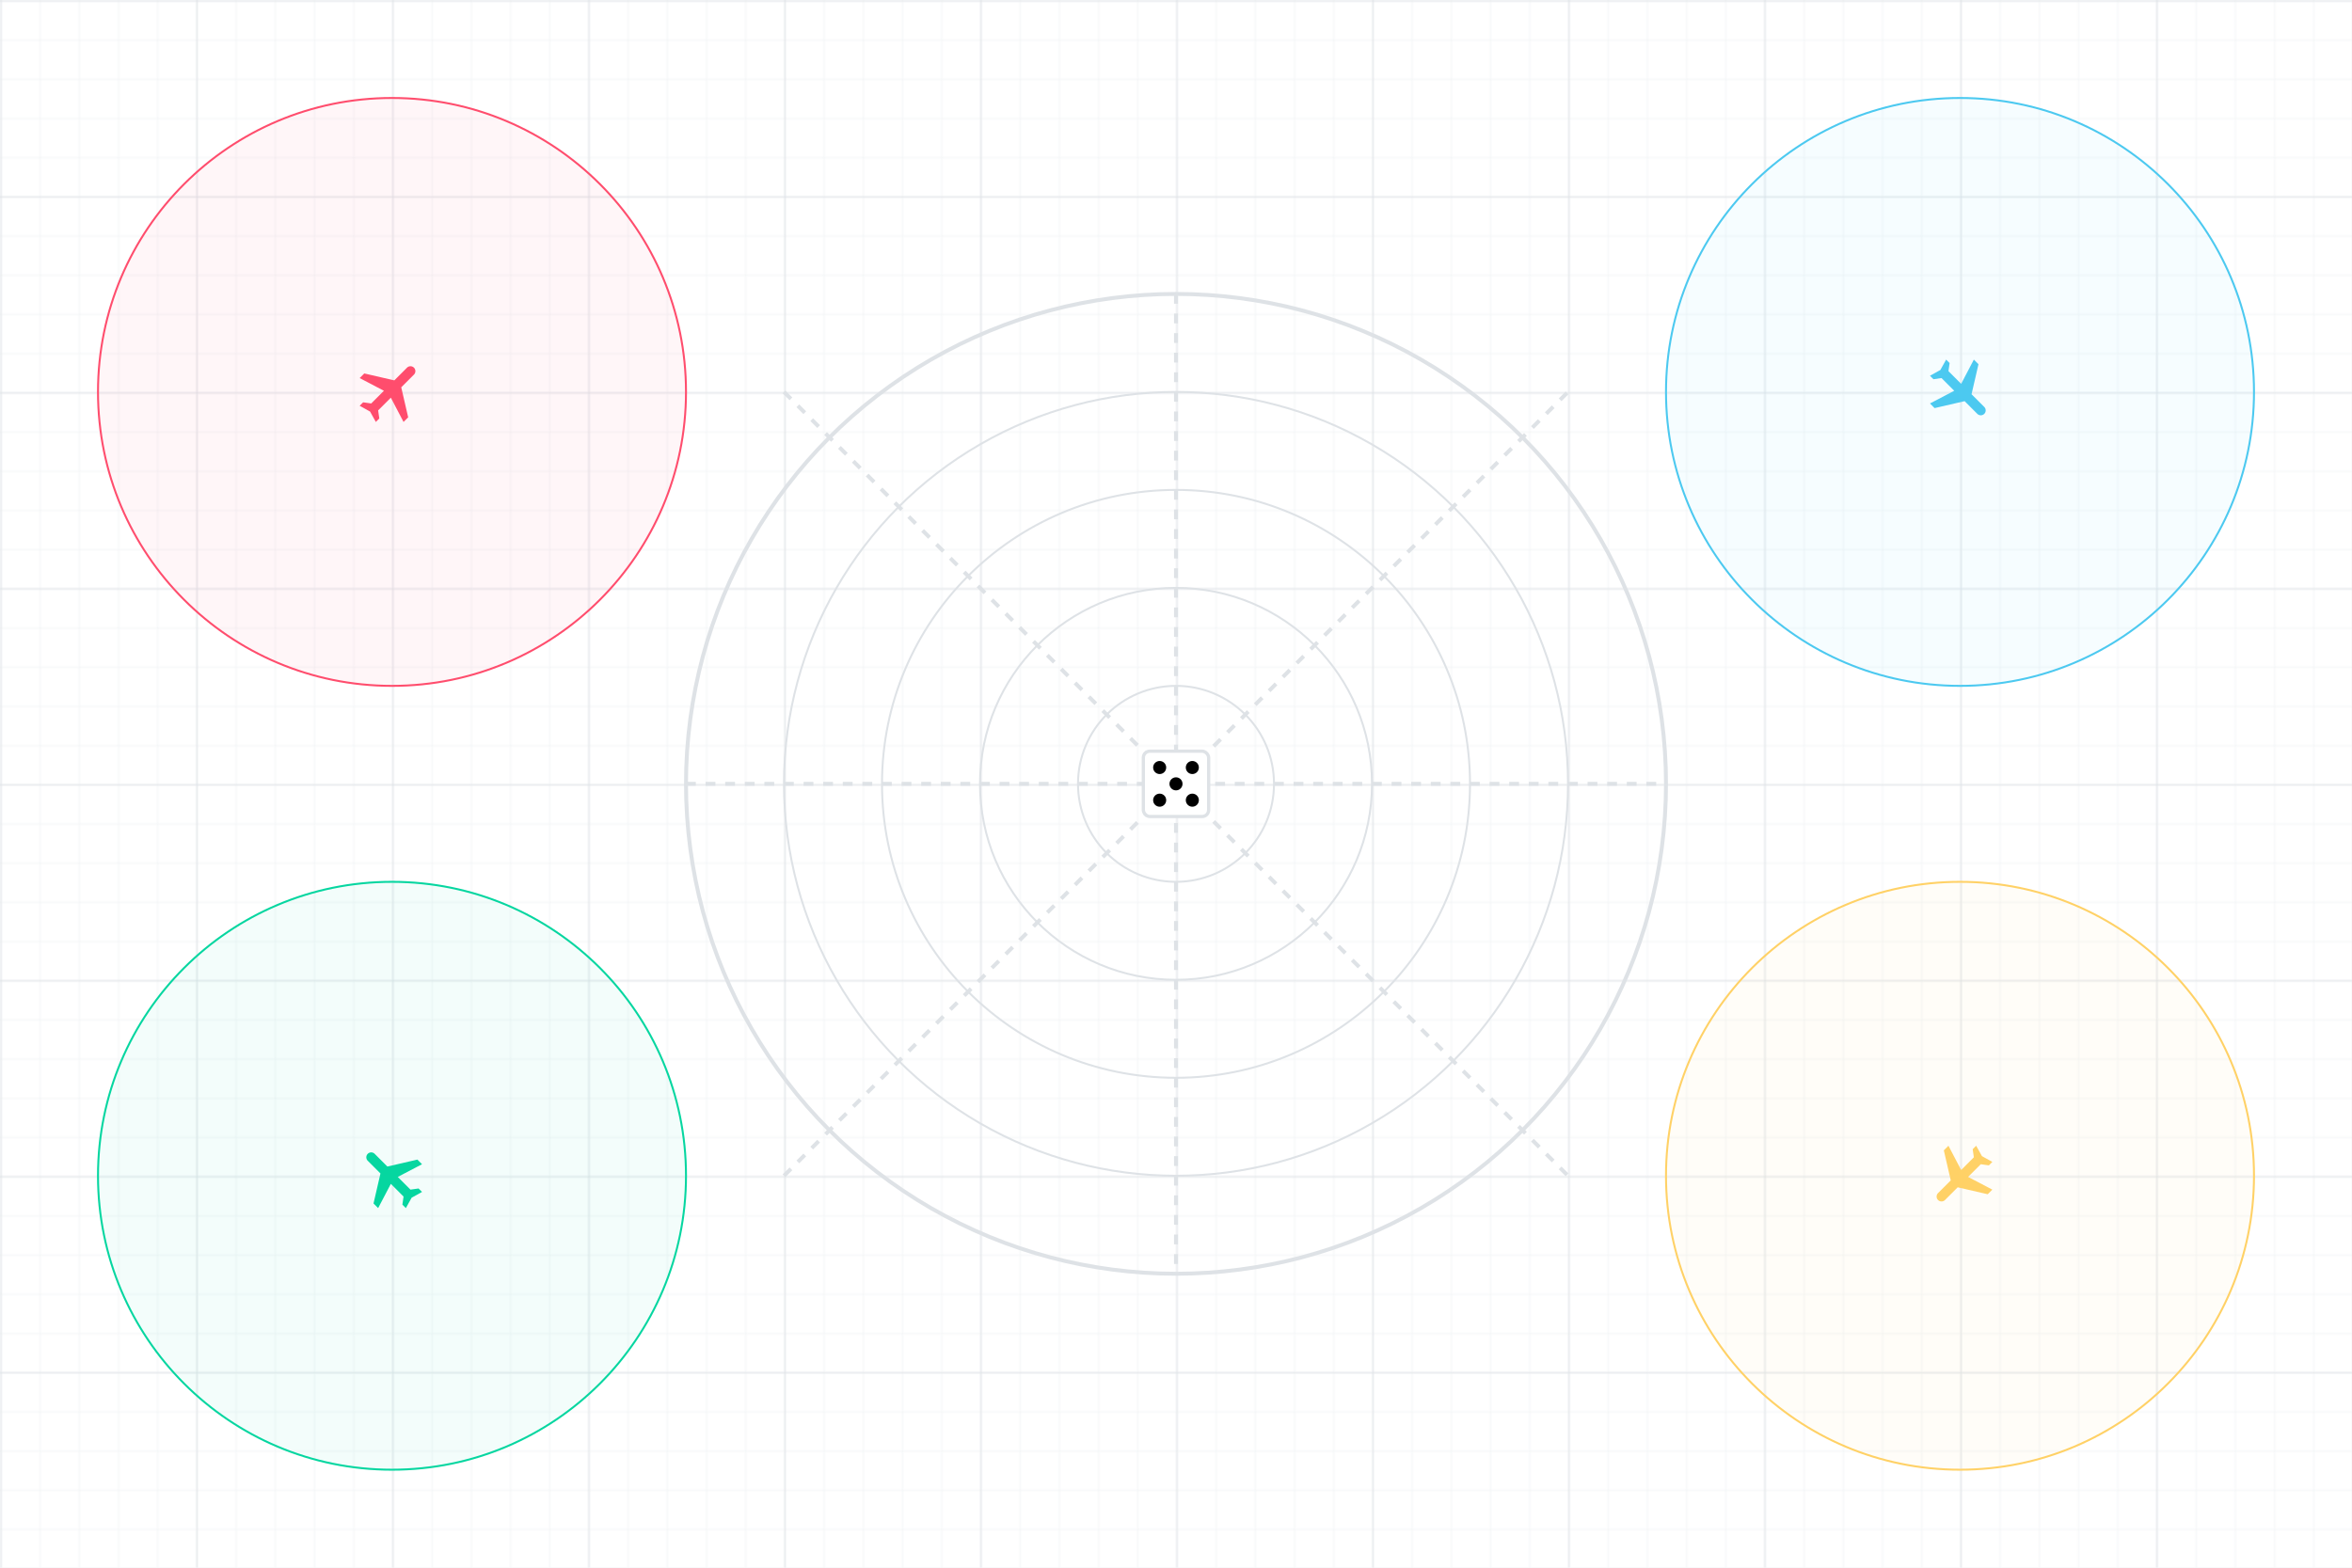 <?xml version="1.0" encoding="UTF-8" standalone="no"?>
<svg width="1200" height="800" viewBox="0 0 1200 800" xmlns="http://www.w3.org/2000/svg">
  <defs>
    <pattern id="smallGrid" width="20" height="20" patternUnits="userSpaceOnUse">
      <path d="M 20 0 L 0 0 0 20" fill="none" stroke="#e9ecef" stroke-width="0.5"/>
    </pattern>
    <pattern id="grid" width="100" height="100" patternUnits="userSpaceOnUse">
      <rect width="100" height="100" fill="url(#smallGrid)"/>
      <path d="M 100 0 L 0 0 0 100" fill="none" stroke="#dee2e6" stroke-width="1"/>
    </pattern>
    
    <!-- Airplane symbol -->
    <symbol id="airplane" viewBox="0 0 24 24">
      <path d="M21,16V14L13,9V3.5A1.5,1.5 0 0,0 11.5,2A1.5,1.5 0 0,0 10,3.5V9L2,14V16L10,13.5V19L8,20.5V22L11.5,21L15,22V20.5L13,19V13.5L21,16Z" />
    </symbol>
    
    <!-- Dice symbol -->
    <symbol id="dice" viewBox="0 0 24 24">
      <rect width="20" height="20" x="2" y="2" rx="2" ry="2" fill="white" stroke="#dee2e6" stroke-width="1"/>
      <circle cx="7" cy="7" r="2" />
      <circle cx="17" cy="7" r="2" />
      <circle cx="7" cy="17" r="2" />
      <circle cx="17" cy="17" r="2" />
      <circle cx="12" cy="12" r="2" />
    </symbol>
  </defs>
  
  <!-- Background grid -->
  <rect width="1200" height="800" fill="url(#grid)"/>
  
  <!-- Colored corners representing player areas -->
  <circle cx="200" cy="200" r="150" fill="rgba(255,77,109,0.05)" stroke="#ff4d6d" stroke-width="1"/>
  <circle cx="1000" cy="200" r="150" fill="rgba(76,201,240,0.05)" stroke="#4cc9f0" stroke-width="1"/>
  <circle cx="1000" cy="600" r="150" fill="rgba(255,209,102,0.05)" stroke="#ffd166" stroke-width="1"/>
  <circle cx="200" cy="600" r="150" fill="rgba(6,214,160,0.05)" stroke="#06d6a0" stroke-width="1"/>
  
  <!-- Center game board representation -->
  <circle cx="600" cy="400" r="250" fill="none" stroke="#dee2e6" stroke-width="2"/>
  <circle cx="600" cy="400" r="200" fill="none" stroke="#dee2e6" stroke-width="1"/>
  <circle cx="600" cy="400" r="150" fill="none" stroke="#dee2e6" stroke-width="1"/>
  <circle cx="600" cy="400" r="100" fill="none" stroke="#dee2e6" stroke-width="1"/>
  <circle cx="600" cy="400" r="50" fill="none" stroke="#dee2e6" stroke-width="1"/>
  
  <!-- Game paths -->
  <path d="M 600,150 L 600,650" stroke="#dee2e6" stroke-width="2" stroke-dasharray="5,5"/>
  <path d="M 350,400 L 850,400" stroke="#dee2e6" stroke-width="2" stroke-dasharray="5,5"/>
  
  <!-- Diagonal paths -->
  <path d="M 400,200 L 800,600" stroke="#dee2e6" stroke-width="2" stroke-dasharray="5,5"/>
  <path d="M 400,600 L 800,200" stroke="#dee2e6" stroke-width="2" stroke-dasharray="5,5"/>
  
  <!-- Decorative airplanes -->
  <use href="#airplane" x="180" y="180" width="40" height="40" fill="#ff4d6d" opacity="0.7" transform="rotate(45, 200, 200)"/>
  <use href="#airplane" x="980" y="180" width="40" height="40" fill="#4cc9f0" opacity="0.7" transform="rotate(135, 1000, 200)"/>
  <use href="#airplane" x="980" y="580" width="40" height="40" fill="#ffd166" opacity="0.7" transform="rotate(225, 1000, 600)"/>
  <use href="#airplane" x="180" y="580" width="40" height="40" fill="#06d6a0" opacity="0.7" transform="rotate(315, 200, 600)"/>
  
  <!-- Decorative dice -->
  <use href="#dice" x="580" y="380" width="40" height="40" opacity="0.7"/>
</svg>
